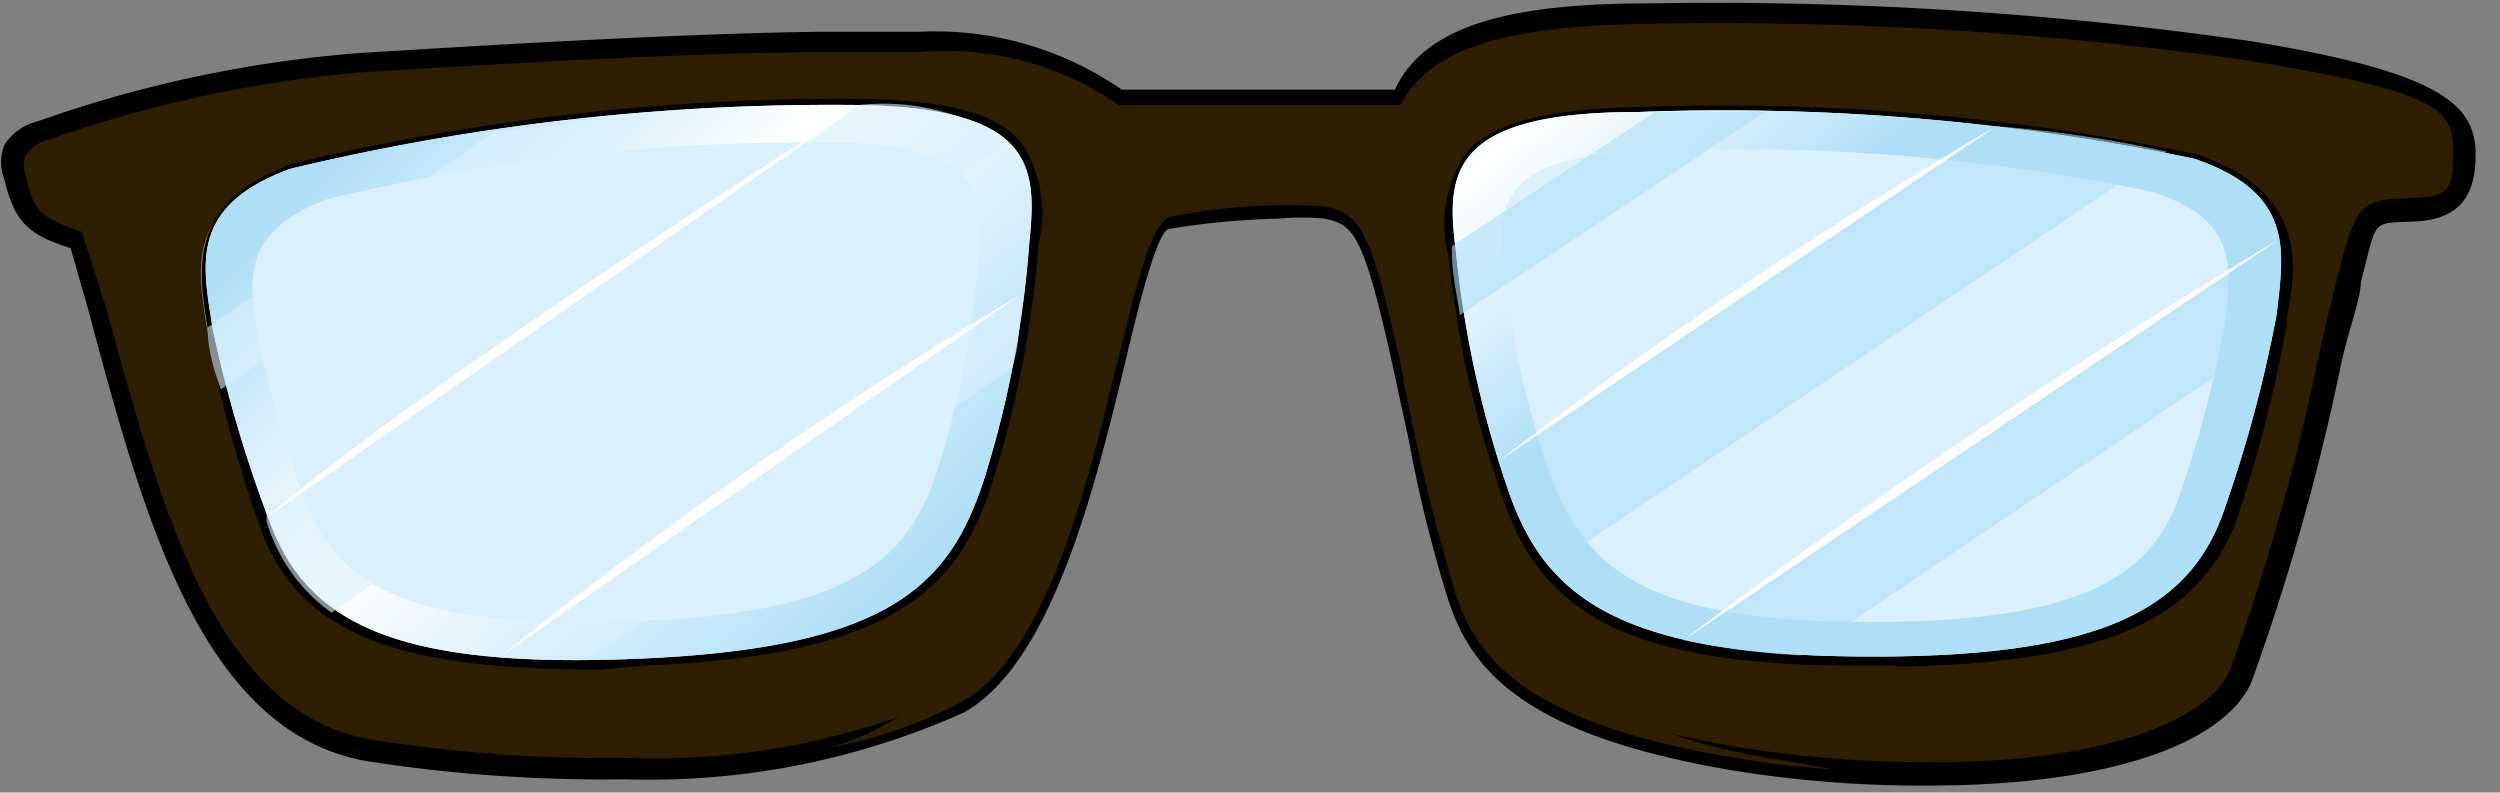 <svg xmlns="http://www.w3.org/2000/svg" xmlns:xlink="http://www.w3.org/1999/xlink" viewBox="-0.045 -0.033 24.615 7.803"><rect x="-0.045" y="-0.033" width="24.615" height="7.803" fill="#808080" stroke="none"/><defs><linearGradient id="a" x1="12.78" y1="1.29" x2="16.4" y2="5.41" gradientTransform="translate(.92 -2.89)" gradientUnits="userSpaceOnUse"><stop offset=".19" stop-color="#afdff7"/><stop offset=".54" stop-color="#fff"/><stop offset="1" stop-color="#afdff7"/></linearGradient><linearGradient id="b" x1="1.77" y1="2.71" x2="7.67" y2="8.88" xlink:href="#a"/></defs><title>Depositphotos_68062423_07</title><g data-name="Layer 2"><g data-name="Layer 1" style="isolation:isolate"><path d="M22.09.47A36.59 36.59 0 0 0 16.22.1C15 .12 14 .25 13.66.93h-2.73A3 3 0 0 0 9 .38C7.68.33 5 .49 3.49.58a12.32 12.32 0 0 0-3.08.67.39.39 0 0 0-.31.47c.08.38.19.48.62.62.64 2.28 1.12 4.72 2.89 5s4.49.29 5.83-.47S11 2.18 11.49 2.1A5.78 5.78 0 0 1 13 2c.34.07.45.21.74 1.53a21.59 21.59 0 0 0 .55 2.3c.19.55.6 1.24 2.7 1.59s4.58.12 5-.8a35.18 35.18 0 0 0 1.07-3.94c.17-.63.19-.65.58-.66s.56-.1.56-.56-.28-.7-2.11-.99zm-12 1.89a10.32 10.32 0 0 1-.45 2.34c-.32 1-.94 1.65-3.34 1.75S3 6.12 2.61 5.16A13 13 0 0 1 2 3.25c-.1-.64-.23-1.22.76-1.58A22.8 22.8 0 0 1 8.27 1c1.86 0 1.9.58 1.82 1.35zm12.27.74a13.22 13.22 0 0 1-.51 1.9c-.35 1-1.24 1.43-3.65 1.4s-3-.63-3.39-1.65a10.33 10.33 0 0 1-.51-2.33c-.1-.77-.08-1.34 1.79-1.37a22.72 22.72 0 0 1 5.48.46c.99.36.87.94.79 1.58z" fill="#2d1d01"/><path d="M19.1 7.7a11.61 11.61 0 0 1-2.1-.15c-2.06-.35-2.56-1-2.78-1.66a13.09 13.09 0 0 1-.39-1.57l-.16-.74c-.29-1.32-.39-1.4-.67-1.46a2.42 2.42 0 0 0-.46 0 7.66 7.66 0 0 0-1.07.1c-.12 0-.31.78-.44 1.33-.3 1.24-.72 2.94-1.58 3.43a7.57 7.57 0 0 1-3.34.66 15.12 15.12 0 0 1-2.55-.18C1.94 7.17 1.37 5.07.82 3l-.17-.59C.24 2.28.1 2.16 0 1.74a.47.47 0 0 1 0-.35.55.55 0 0 1 .33-.23A12.36 12.36 0 0 1 3.48.49C4.63.42 6.56.3 8 .28h1a3.23 3.23 0 0 1 2 .57h2.69C14 .17 14.95 0 16.22 0a37.08 37.08 0 0 1 5.88.37c1.9.31 2.23.63 2.23 1.12s-.24.65-.64.66-.33 0-.49.59c0 .16-.11.44-.19.79a22.72 22.72 0 0 1-.89 3.16c-.28.61-1.41.99-3.02 1.01zm-6.53-5.8a2.37 2.37 0 0 1 .49 0c.41.08.53.32.81 1.6l.16.74a12.84 12.84 0 0 0 .39 1.55c.19.57.66 1.2 2.63 1.53a11.56 11.56 0 0 0 2 .15c1.52 0 2.62-.37 2.86-.9a22.55 22.55 0 0 0 .88-3.12c.08-.35.15-.63.19-.8.17-.64.21-.72.66-.73s.47-.08.47-.47S24 .87 22.07.56A37 37 0 0 0 16.22.2c-1.22.02-2.14.16-2.48.8h-2.77A3 3 0 0 0 9 .48H8c-1.44.01-3.36.13-4.5.2a12.42 12.42 0 0 0-3.06.66.4.4 0 0 0-.23.15.28.28 0 0 0 0 .21c.07.34.14.41.55.55L1 3c.55 2 1.08 4 2.62 4.25a14.74 14.74 0 0 0 2.52.18 7.26 7.26 0 0 0 3.25-.64c.79-.45 1.2-2.1 1.49-3.31.24-1 .36-1.44.59-1.47a7.87 7.87 0 0 1 1.1-.11zm6.06 4.62h-.43c-2.43 0-3.12-.65-3.47-1.71a10.19 10.19 0 0 1-.51-2.31 1.27 1.27 0 0 1 .15-1c.25-.32.79-.46 1.73-.48a22.86 22.86 0 0 1 5.5.47c1 .35 1 1 .87 1.6v.07a13.26 13.26 0 0 1-.52 2c-.39.92-1.31 1.34-3.32 1.37zm-2.55-5.35c-.86 0-1.38.15-1.59.41a1.1 1.1 0 0 0-.1.85 10 10 0 0 0 .5 2.27c.34 1 1 1.56 3.31 1.58h.43c2.21 0 2.85-.56 3.13-1.34a13.09 13.09 0 0 0 .51-1.92V3c.08-.61.14-1.09-.75-1.39a22.63 22.63 0 0 0-5.44-.44zM5.86 6.56c-2 0-2.94-.35-3.33-1.36A13.34 13.34 0 0 1 2 3.27V3.2c-.1-.61-.19-1.24.83-1.62A23 23 0 0 1 8.27.94c.94 0 1.48.12 1.74.43a1.27 1.27 0 0 1 .17 1 10.25 10.25 0 0 1-.45 2.33c-.33 1.08-1 1.72-3.42 1.82zm2.4-5.43a22.76 22.76 0 0 0-5.43.62c-.83.33-.83.81-.71 1.41v.07a13.15 13.15 0 0 0 .58 1.9c.3.77 1 1.28 3.17 1.24h.43c2.34-.1 2.95-.67 3.26-1.69a10.11 10.11 0 0 0 .44-2.3 1.1 1.1 0 0 0-.13-.85c-.22-.3-.74-.41-1.6-.4z"/><path d="M21.56 1.53a22.72 22.72 0 0 0-5.48-.46c-1.86 0-1.89.61-1.79 1.37a10.33 10.33 0 0 0 .51 2.34c.34 1 1 1.62 3.39 1.65S21.5 6 21.85 5a13.22 13.22 0 0 0 .52-1.93c.07-.62.19-1.2-.81-1.54z" fill="#daf0fc"/><path d="M21.56 1.53a22.72 22.72 0 0 0-5.48-.46c-1.86 0-1.89.61-1.79 1.37a10.33 10.33 0 0 0 .51 2.34c.34 1 1 1.62 3.39 1.65S21.5 6 21.85 5a13.22 13.22 0 0 0 .52-1.93c.07-.62.19-1.2-.81-1.54zm.3 1.64a11.66 11.66 0 0 1-.45 1.69c-.3.85-1.09 1.25-3.19 1.23s-2.66-.55-3-1.44a9 9 0 0 1-.45-2c-.09-.67-.07-1.18 1.56-1.2a20 20 0 0 1 4.79.4c.88.26.81.76.74 1.32z" style="mix-blend-mode:multiply" fill="url(#a)"/><g opacity=".6" fill="#afdff7"><path d="M19.61 1.21L14.72 4.5l.09.29a2.4 2.4 0 0 0 .4.76l6.08-4.09a11.84 11.84 0 0 0-1.68-.25z" style="mix-blend-mode:screen"/><path d="M16.25 1.07l-2 1.32v.06c0 .22.05.42.08.62l3-2z" style="mix-blend-mode:screen"/><path d="M22.36 3.09a2.65 2.65 0 0 0 0-.77l-5.83 3.95a7 7 0 0 0 1.16.15l4.63-3.12z" style="mix-blend-mode:screen"/></g><path d="M14.72 4.5l4.89-3.29a46.58 46.58 0 0 0-4.89 3.29z" fill="#fff"/><path d="M16.53 6.27l5.87-3.95a63.68 63.68 0 0 0-5.87 3.95z" fill="#fff"/><path d="M8.27 1a22.8 22.8 0 0 0-5.46.63c-1 .37-.86.94-.76 1.58a13 13 0 0 0 .57 1.92C3 6.12 3.89 6.56 6.3 6.45s3-.72 3.34-1.75a10.32 10.32 0 0 0 .45-2.35c.08-.77.04-1.35-1.82-1.35z" fill="#daf0fc"/><path d="M8.27 1a22.8 22.8 0 0 0-5.46.63c-1 .37-.86.94-.76 1.58a13 13 0 0 0 .57 1.92C3 6.12 3.89 6.56 6.3 6.45s3-.72 3.34-1.75a10.32 10.32 0 0 0 .45-2.35c.08-.77.04-1.35-1.82-1.35zm1.32 1.5a9 9 0 0 1-.39 2.05c-.28.9-.82 1.45-2.93 1.53S3.37 5.82 3 5a11.37 11.37 0 0 1-.5-1.68c-.09-.56-.2-1.06.67-1.39A20 20 0 0 1 8 1.37c1.62-.02 1.66.48 1.59 1.16z" style="mix-blend-mode:multiply" fill="url(#b)"/><g style="mix-blend-mode:screen" opacity=".6" fill="#daf0fc"><path d="M4.83 1.26L2 3.19v.05s0 .22.13.56L6 1.14z"/><path d="M8.42 1L2.58 5v.1a1.68 1.68 0 0 0 .64.9l6.66-4.64A2.21 2.21 0 0 0 8.42 1z"/><path d="M10 2.87L4.87 6.44h.89l4.16-2.85c.08-.25.08-.48.08-.72z"/></g><path d="M2.58 5.06L8.42 1S4.17 3.69 2.58 5.06z" fill="#fff"/><path d="M4.87 6.44L10 2.87a43.42 43.42 0 0 0-5.13 3.57z" fill="#fff"/><path d="M8.27 1a22.8 22.8 0 0 0-5.46.63c-1 .37-.86.94-.76 1.58a13 13 0 0 0 .57 1.92C3 6.12 3.89 6.56 6.3 6.45s3-.72 3.34-1.75a10.32 10.32 0 0 0 .45-2.35c.08-.77.04-1.35-1.82-1.35z" fill="none"/><path d="M21.56 1.53a22.72 22.72 0 0 0-5.48-.46c-1.86 0-1.89.61-1.79 1.37a10.33 10.33 0 0 0 .51 2.34c.34 1 1 1.62 3.39 1.65S21.5 6 21.85 5a13.22 13.22 0 0 0 .52-1.93c.07-.62.19-1.2-.81-1.54z" fill="none"/><path d="M14.14 3.86c-.32-1.47-.51-2.17-1-2.2s-2-.16-2.16.45A38.66 38.66 0 0 1 9.75 6a2.65 2.65 0 0 1-1.64 1.33 4.55 4.55 0 0 0 1.33-.46C10.78 6.1 11 2.18 11.49 2.1A5.78 5.78 0 0 1 13 2c.34.07.45.21.74 1.53a21.59 21.59 0 0 0 .55 2.3c.19.55.6 1.24 2.7 1.59.33.06.67.1 1 .12l-.44-.08c-3.07-.46-3.09-2.13-3.41-3.6z" style="mix-blend-mode:multiply" fill="#2d1d01"/><path d="M7.21.73S1.29 1 1.69 2.47c0 1 1 3.18.75 3.45s-.8-1-1.11-2.41S1.1 2 .71 2s-.66-.4.19-.63S6.46.31 7.21.73z" style="mix-blend-mode:screen" fill="#2d1d01"/><path d="M18.18.69a28.3 28.3 0 0 1 3.52.52c1.09.3 1.1 1.07.9 2.07s-.81 2.23-.6 2.29.7-1.87 1-3c.17-.77.35-.71.68-.72s.89-.69-1.52-1.1S16 .5 18.18.69z" style="mix-blend-mode:screen" fill="#2d1d01"/><path d="M15.45.73s1.44.14 1.47-.12-2.16.03-1.47.12z" style="mix-blend-mode:screen" fill="#2d1d01"/><path d="M7.88.74S9.32 1 9.36.71 7.2.61 7.88.74z" style="mix-blend-mode:screen" fill="#2d1d01"/><path d="M20.55.8a13.39 13.39 0 0 1 1.74.37c.67.22.77-.15-.3-.37s-2.17-.19-1.44 0z" style="mix-blend-mode:screen" fill="#2d1d01"/><path d="M3.48 1.16a13.35 13.35 0 0 0-1.74.39c-.67.23-.78-.15.3-.37S4.21 1 3.48 1.16z" style="mix-blend-mode:screen" fill="#2d1d01"/><path d="M3.29 6.5a8.48 8.48 0 0 0 3.34.27c2-.19 1.15.63-1.37.54s-2.39-.84-1.97-.81z" style="mix-blend-mode:screen" fill="#2d1d01"/><path d="M21.37 6.38a8.48 8.48 0 0 1-3.37.37c-2-.13-1.13.66 1.39.49s2.4-.9 1.98-.86z" style="mix-blend-mode:screen" fill="#2d1d01"/></g></g></svg>